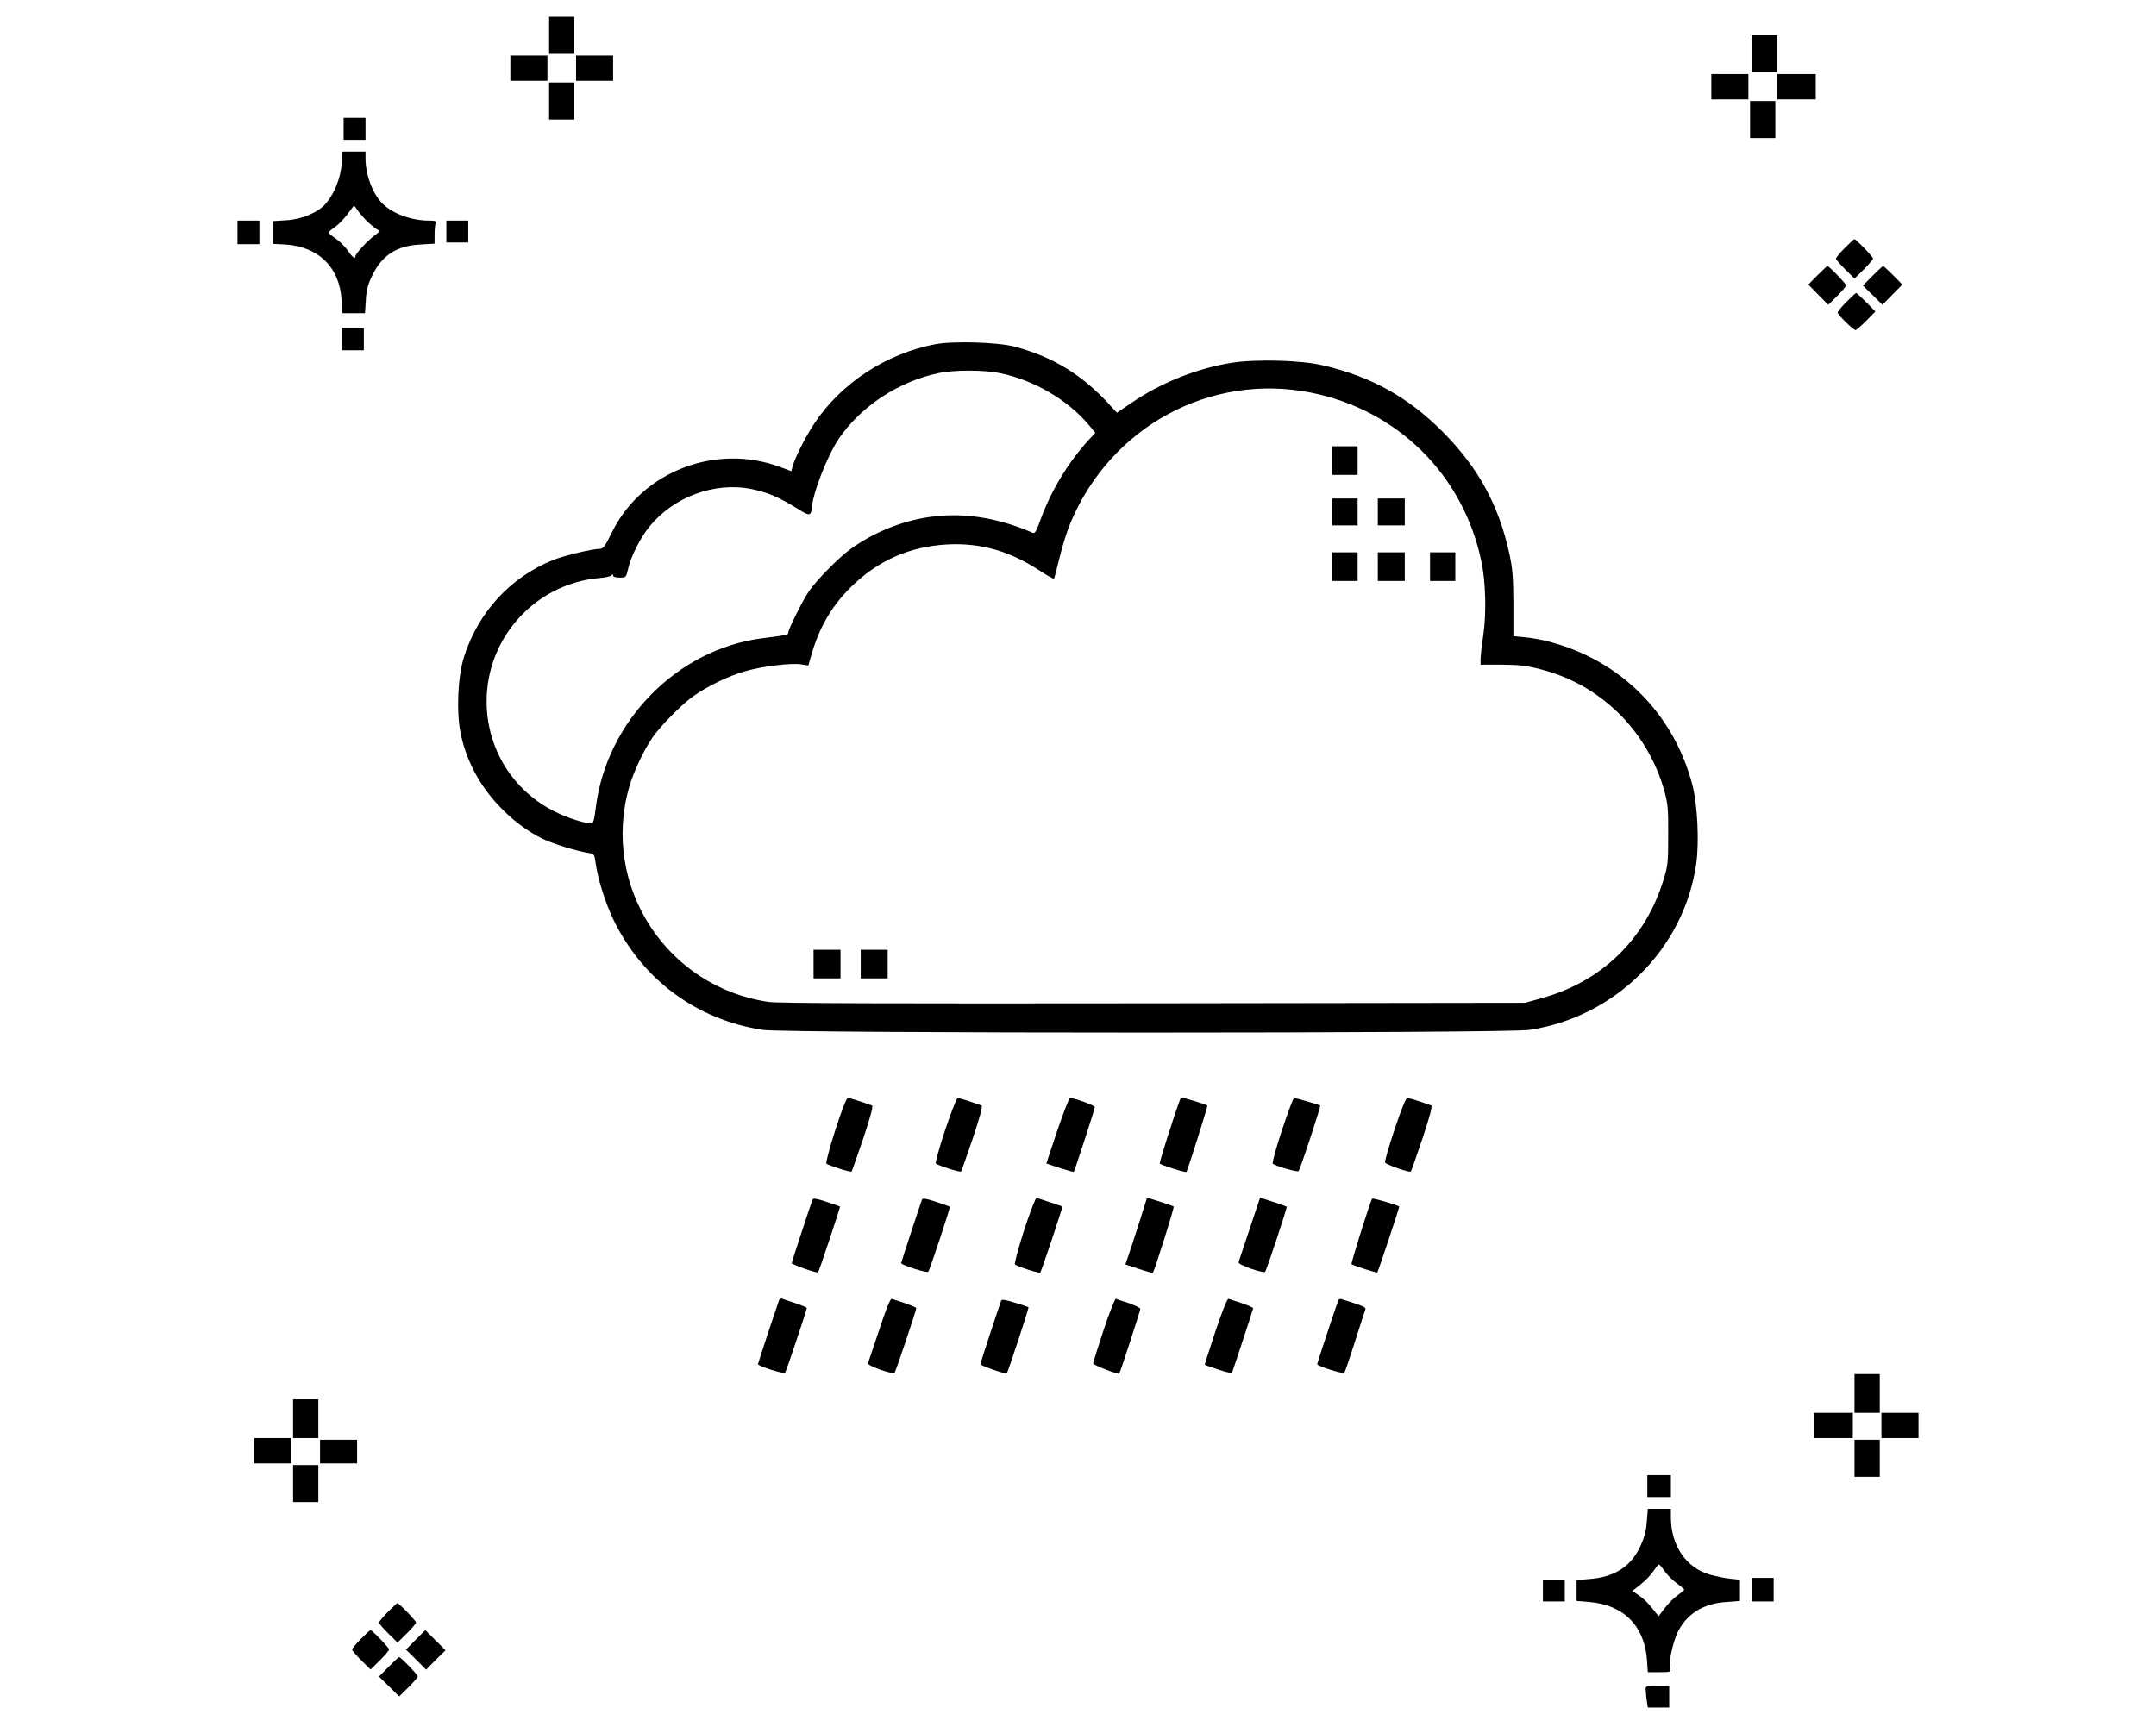 <?xml version="1.0" standalone="no"?>
<!DOCTYPE svg PUBLIC "-//W3C//DTD SVG 20010904//EN"
 "http://www.w3.org/TR/2001/REC-SVG-20010904/DTD/svg10.dtd">
<svg version="1.0" xmlns="http://www.w3.org/2000/svg"
 width="1280pt" height="1029pt" viewBox="0 0 1280 1029"
 preserveAspectRatio="xMidYMid meet">
<g transform="translate(0,1029) scale(0.1,-0.1)"
fill="#000000" stroke="none">
<path d="M3260 10080 l0 -110 75 0 75 0 0 110 0 110 -75 0 -75 0 0 -110z"/>
<path d="M10400 9970 l0 -110 75 0 75 0 0 110 0 110 -75 0 -75 0 0 -110z"/>
<path d="M3030 9885 l0 -75 110 0 110 0 0 75 0 75 -110 0 -110 0 0 -75z"/>
<path d="M3420 9885 l0 -75 110 0 110 0 0 75 0 75 -110 0 -110 0 0 -75z"/>
<path d="M10160 9775 l0 -75 110 0 110 0 0 75 0 75 -110 0 -110 0 0 -75z"/>
<path d="M10550 9775 l0 -75 115 0 115 0 0 75 0 75 -115 0 -115 0 0 -75z"/>
<path d="M3260 9690 l0 -110 75 0 75 0 0 110 0 110 -75 0 -75 0 0 -110z"/>
<path d="M10390 9580 l0 -110 75 0 75 0 0 110 0 110 -75 0 -75 0 0 -110z"/>
<path d="M2040 9525 l0 -65 65 0 65 0 0 65 0 65 -65 0 -65 0 0 -65z"/>
<path d="M2028 9316 c-5 -80 -42 -174 -92 -233 -45 -54 -144 -96 -237 -101
l-79 -5 0 -67 0 -68 73 -4 c198 -12 324 -136 335 -330 l5 -78 67 0 67 0 5 78
c3 59 12 92 36 142 59 124 146 181 288 188 l84 5 0 52 c0 30 3 60 6 69 5 13
-2 16 -39 16 -104 0 -216 41 -276 101 -59 58 -101 172 -101 269 l0 40 -69 0
-68 0 -5 -74z m172 -359 c24 -20 48 -37 53 -37 6 0 -8 -13 -30 -29 -40 -29
-113 -108 -113 -123 0 -19 -19 -5 -43 31 -14 21 -46 54 -71 72 -26 18 -46 35
-46 38 0 3 16 17 36 31 20 13 55 48 76 77 l40 53 28 -38 c15 -21 47 -55 70
-75z"/>
<path d="M1410 8910 l0 -70 65 0 65 0 0 70 0 70 -65 0 -65 0 0 -70z"/>
<path d="M2650 8915 l0 -65 65 0 65 0 0 65 0 65 -65 0 -65 0 0 -65z"/>
<path d="M10952 8817 c-29 -29 -52 -57 -52 -63 0 -5 25 -34 55 -64 l55 -54 55
54 c30 30 55 59 55 65 0 10 -101 115 -111 115 -2 0 -28 -24 -57 -53z"/>
<path d="M10790 8655 l-54 -55 59 -60 59 -60 53 52 c29 29 53 57 53 63 0 10
-101 115 -111 115 -2 0 -29 -25 -59 -55z"/>
<path d="M11117 8652 l-57 -58 58 -57 58 -57 59 60 59 60 -54 55 c-30 30 -57
55 -60 55 -3 0 -31 -26 -63 -58z"/>
<path d="M10962 8497 c-29 -29 -52 -57 -52 -63 0 -13 93 -104 106 -104 5 0 34
25 64 55 l54 55 -54 55 c-30 30 -57 55 -60 55 -3 0 -29 -24 -58 -53z"/>
<path d="M2030 8275 l0 -65 65 0 65 0 0 65 0 65 -65 0 -65 0 0 -65z"/>
<path d="M5553 8246 c-292 -56 -558 -230 -718 -470 -54 -82 -117 -206 -130
-258 l-7 -26 -64 24 c-384 144 -824 -26 -1001 -387 -41 -84 -52 -98 -73 -98
-52 -2 -208 -40 -275 -66 -254 -102 -445 -309 -530 -575 -37 -114 -46 -323
-21 -451 32 -160 109 -307 225 -431 82 -87 163 -149 258 -197 61 -30 198 -73
275 -86 35 -5 37 -8 43 -53 14 -103 58 -242 109 -348 174 -355 495 -591 886
-650 142 -21 4408 -21 4550 0 511 77 917 481 990 984 19 129 8 355 -23 473
-112 425 -430 741 -856 850 -41 11 -105 22 -141 25 l-65 6 0 192 c-1 158 -5
208 -23 293 -63 292 -185 516 -397 729 -205 206 -426 329 -714 395 -126 30
-391 37 -536 15 -205 -32 -422 -118 -597 -238 l-87 -59 -43 47 c-165 180 -335
284 -566 346 -100 26 -362 34 -469 14z m385 -172 c200 -41 400 -158 525 -306
l40 -48 -39 -42 c-124 -135 -228 -309 -289 -481 -23 -63 -31 -77 -44 -71 -326
142 -642 139 -941 -11 -41 -20 -105 -59 -141 -86 -75 -55 -199 -182 -247 -251
-36 -52 -122 -225 -122 -244 0 -14 -5 -15 -153 -34 -506 -64 -927 -492 -990
-1007 -9 -73 -15 -93 -27 -93 -38 0 -142 33 -215 70 -250 123 -406 375 -406
655 0 379 289 697 665 732 39 3 74 11 78 17 5 8 8 7 8 -1 0 -8 14 -13 38 -13
38 0 39 0 51 52 16 73 72 183 125 249 144 178 387 269 607 225 97 -20 160 -47
266 -112 60 -38 77 -44 84 -33 5 8 9 21 9 30 1 79 92 315 160 414 132 193 354
339 590 389 90 20 273 20 368 0z m1842 -115 c516 -101 908 -489 1015 -1004 26
-122 30 -310 11 -438 -9 -59 -16 -123 -16 -141 l0 -33 128 0 c103 -1 146 -6
227 -27 177 -46 325 -128 457 -254 131 -125 231 -293 280 -472 20 -74 23 -107
22 -260 0 -162 -2 -182 -28 -265 -108 -353 -368 -605 -725 -703 l-96 -27
-2205 -3 c-1605 -2 -2227 0 -2285 8 -607 87 -999 690 -829 1278 26 91 85 215
137 291 45 67 173 197 242 246 84 60 210 121 309 149 99 29 269 50 331 41 l44
-7 21 73 c47 158 118 279 229 390 160 159 350 244 576 256 195 10 366 -38 540
-151 48 -31 89 -55 92 -52 3 2 18 60 34 127 16 68 46 161 66 208 240 569 829
887 1423 770z"/>
<path d="M7910 7555 l0 -85 75 0 75 0 0 85 0 85 -75 0 -75 0 0 -85z"/>
<path d="M7910 7250 l0 -80 75 0 75 0 0 80 0 80 -75 0 -75 0 0 -80z"/>
<path d="M8180 7250 l0 -80 80 0 80 0 0 80 0 80 -80 0 -80 0 0 -80z"/>
<path d="M7910 6925 l0 -85 75 0 75 0 0 85 0 85 -75 0 -75 0 0 -85z"/>
<path d="M8180 6925 l0 -85 80 0 80 0 0 85 0 85 -80 0 -80 0 0 -85z"/>
<path d="M8490 6925 l0 -85 75 0 75 0 0 85 0 85 -75 0 -75 0 0 -85z"/>
<path d="M4830 4565 l0 -85 80 0 80 0 0 85 0 85 -80 0 -80 0 0 -85z"/>
<path d="M5110 4565 l0 -85 80 0 80 0 0 85 0 85 -80 0 -80 0 0 -85z"/>
<path d="M4959 3579 c-34 -105 -57 -194 -53 -199 13 -11 144 -53 150 -47 2 2
33 91 69 196 44 132 60 193 52 196 -62 23 -133 45 -143 45 -9 0 -36 -71 -75
-191z"/>
<path d="M5611 3579 c-35 -105 -59 -194 -55 -199 13 -11 144 -53 150 -47 2 2
33 91 69 196 44 132 60 193 52 196 -58 21 -132 45 -141 45 -6 0 -40 -86 -75
-191z"/>
<path d="M6277 3576 l-65 -195 80 -27 c43 -14 81 -24 83 -23 5 6 125 374 125
385 0 9 -122 54 -147 54 -6 0 -40 -88 -76 -194z"/>
<path d="M7005 3758 c-32 -84 -123 -372 -120 -377 5 -9 154 -56 159 -50 6 7
128 391 124 394 -7 6 -133 45 -145 45 -8 0 -16 -6 -18 -12z"/>
<path d="M7611 3579 c-35 -105 -59 -194 -55 -199 17 -15 146 -52 154 -44 9 10
133 385 128 389 -5 4 -145 45 -155 45 -5 0 -37 -86 -72 -191z"/>
<path d="M8280 3585 c-34 -102 -60 -191 -57 -198 5 -13 145 -62 153 -54 3 2
33 91 69 196 44 132 60 193 52 196 -61 23 -132 45 -143 45 -7 0 -38 -76 -74
-185z"/>
<path d="M4824 3167 c-15 -41 -124 -373 -124 -378 0 -8 151 -61 157 -55 5 5
133 389 130 391 -1 1 -37 14 -80 28 -56 19 -79 23 -83 14z"/>
<path d="M5474 3167 c-15 -41 -124 -373 -124 -378 0 -11 153 -60 161 -51 9 10
132 382 128 386 -2 2 -39 15 -82 29 -56 19 -79 23 -83 14z"/>
<path d="M6080 2985 c-36 -114 -59 -199 -54 -204 13 -12 144 -54 150 -48 6 6
135 390 131 392 -1 1 -33 13 -72 25 -38 13 -75 25 -81 27 -5 2 -38 -82 -74
-192z"/>
<path d="M6760 3019 c-28 -87 -57 -176 -65 -198 l-14 -40 80 -26 c44 -15 82
-25 83 -24 10 12 129 389 124 394 -3 3 -40 16 -82 29 l-76 24 -50 -159z"/>
<path d="M7419 2992 c-34 -103 -64 -192 -66 -198 -5 -14 148 -68 158 -56 9 10
132 382 128 386 -2 2 -39 15 -81 29 l-77 25 -62 -186z"/>
<path d="M8146 3172 c-14 -26 -127 -385 -122 -389 8 -8 149 -53 153 -49 5 5
133 389 130 391 -12 10 -158 52 -161 47z"/>
<path d="M4625 2569 c-15 -42 -125 -374 -125 -380 0 -11 153 -60 161 -51 6 6
129 373 129 385 0 3 -30 15 -67 28 -38 12 -74 24 -80 27 -7 2 -15 -2 -18 -9z"/>
<path d="M5220 2393 c-35 -103 -65 -193 -67 -199 -5 -14 148 -68 158 -56 7 7
129 371 129 384 0 3 -30 16 -67 29 -38 12 -73 24 -79 26 -8 3 -36 -67 -74
-184z"/>
<path d="M5944 2567 c-15 -41 -124 -373 -124 -378 0 -8 151 -61 157 -55 7 7
133 390 129 393 -2 2 -38 14 -80 27 -55 17 -79 21 -82 13z"/>
<path d="M6552 2392 c-34 -103 -62 -193 -62 -199 0 -9 150 -68 155 -60 6 7
125 374 125 384 0 6 -30 21 -67 34 -38 12 -73 24 -78 26 -6 2 -38 -81 -73
-185z"/>
<path d="M7216 2384 c-36 -109 -65 -198 -63 -199 1 -1 37 -14 80 -28 56 -19
79 -23 83 -14 15 41 124 373 124 378 0 4 -30 17 -67 30 -38 12 -73 24 -79 26
-8 3 -37 -71 -78 -193z"/>
<path d="M7945 2567 c-16 -41 -125 -373 -125 -378 0 -11 153 -60 161 -51 4 4
32 87 63 184 31 98 59 184 62 192 5 13 -10 20 -144 62 -7 2 -15 -2 -17 -9z"/>
<path d="M11010 2015 l0 -115 75 0 75 0 0 115 0 115 -75 0 -75 0 0 -115z"/>
<path d="M1740 1865 l0 -115 75 0 75 0 0 115 0 115 -75 0 -75 0 0 -115z"/>
<path d="M10770 1825 l0 -75 115 0 115 0 0 75 0 75 -115 0 -115 0 0 -75z"/>
<path d="M11170 1825 l0 -75 110 0 110 0 0 75 0 75 -110 0 -110 0 0 -75z"/>
<path d="M1510 1675 l0 -75 110 0 110 0 0 75 0 75 -110 0 -110 0 0 -75z"/>
<path d="M1900 1670 l0 -70 110 0 110 0 0 70 0 70 -110 0 -110 0 0 -70z"/>
<path d="M11010 1630 l0 -110 75 0 75 0 0 110 0 110 -75 0 -75 0 0 -110z"/>
<path d="M1740 1480 l0 -110 75 0 75 0 0 110 0 110 -75 0 -75 0 0 -110z"/>
<path d="M9780 1465 l0 -65 70 0 70 0 0 65 0 65 -70 0 -70 0 0 -65z"/>
<path d="M9777 1255 c-4 -55 -14 -94 -38 -146 -56 -122 -154 -185 -306 -196
l-73 -6 0 -62 0 -62 73 -6 c205 -16 330 -141 345 -344 l5 -73 69 0 c64 0 69 2
63 19 -10 34 15 154 45 218 54 110 152 171 291 180 l79 6 0 63 0 63 -57 6
c-32 3 -88 15 -124 25 -139 41 -229 173 -229 338 l0 52 -69 0 -68 0 -6 -75z
m106 -296 c16 -22 48 -54 73 -72 24 -18 43 -34 43 -37 0 -3 -18 -18 -40 -34
-22 -15 -56 -50 -76 -76 l-36 -48 -39 49 c-21 27 -56 61 -78 75 l-39 26 49 39
c28 22 62 57 76 79 15 22 29 40 33 40 3 0 19 -18 34 -41z"/>
<path d="M10400 850 l0 -70 65 0 65 0 0 70 0 70 -65 0 -65 0 0 -70z"/>
<path d="M9160 845 l0 -65 65 0 65 0 0 65 0 65 -65 0 -65 0 0 -65z"/>
<path d="M2302 717 c-29 -29 -52 -57 -52 -63 0 -5 25 -34 55 -64 l55 -54 55
54 c30 30 55 59 55 65 0 10 -101 115 -111 115 -2 0 -28 -24 -57 -53z"/>
<path d="M2142 557 c-29 -29 -52 -57 -52 -63 0 -5 25 -34 55 -64 l55 -54 55
54 c30 30 55 59 55 65 0 10 -101 115 -111 115 -2 0 -28 -24 -57 -53z"/>
<path d="M2467 552 l-57 -58 60 -59 60 -60 57 58 58 57 -60 60 -60 60 -58 -58z"/>
<path d="M2307 392 l-57 -58 60 -59 60 -59 55 54 c30 30 55 59 55 65 0 10
-101 115 -111 115 -2 0 -30 -26 -62 -58z"/>
<path d="M9770 261 c0 -10 3 -39 6 -65 l7 -46 63 0 64 0 0 65 0 65 -70 0 c-62
0 -70 -2 -70 -19z"/>
</g>
</svg>
